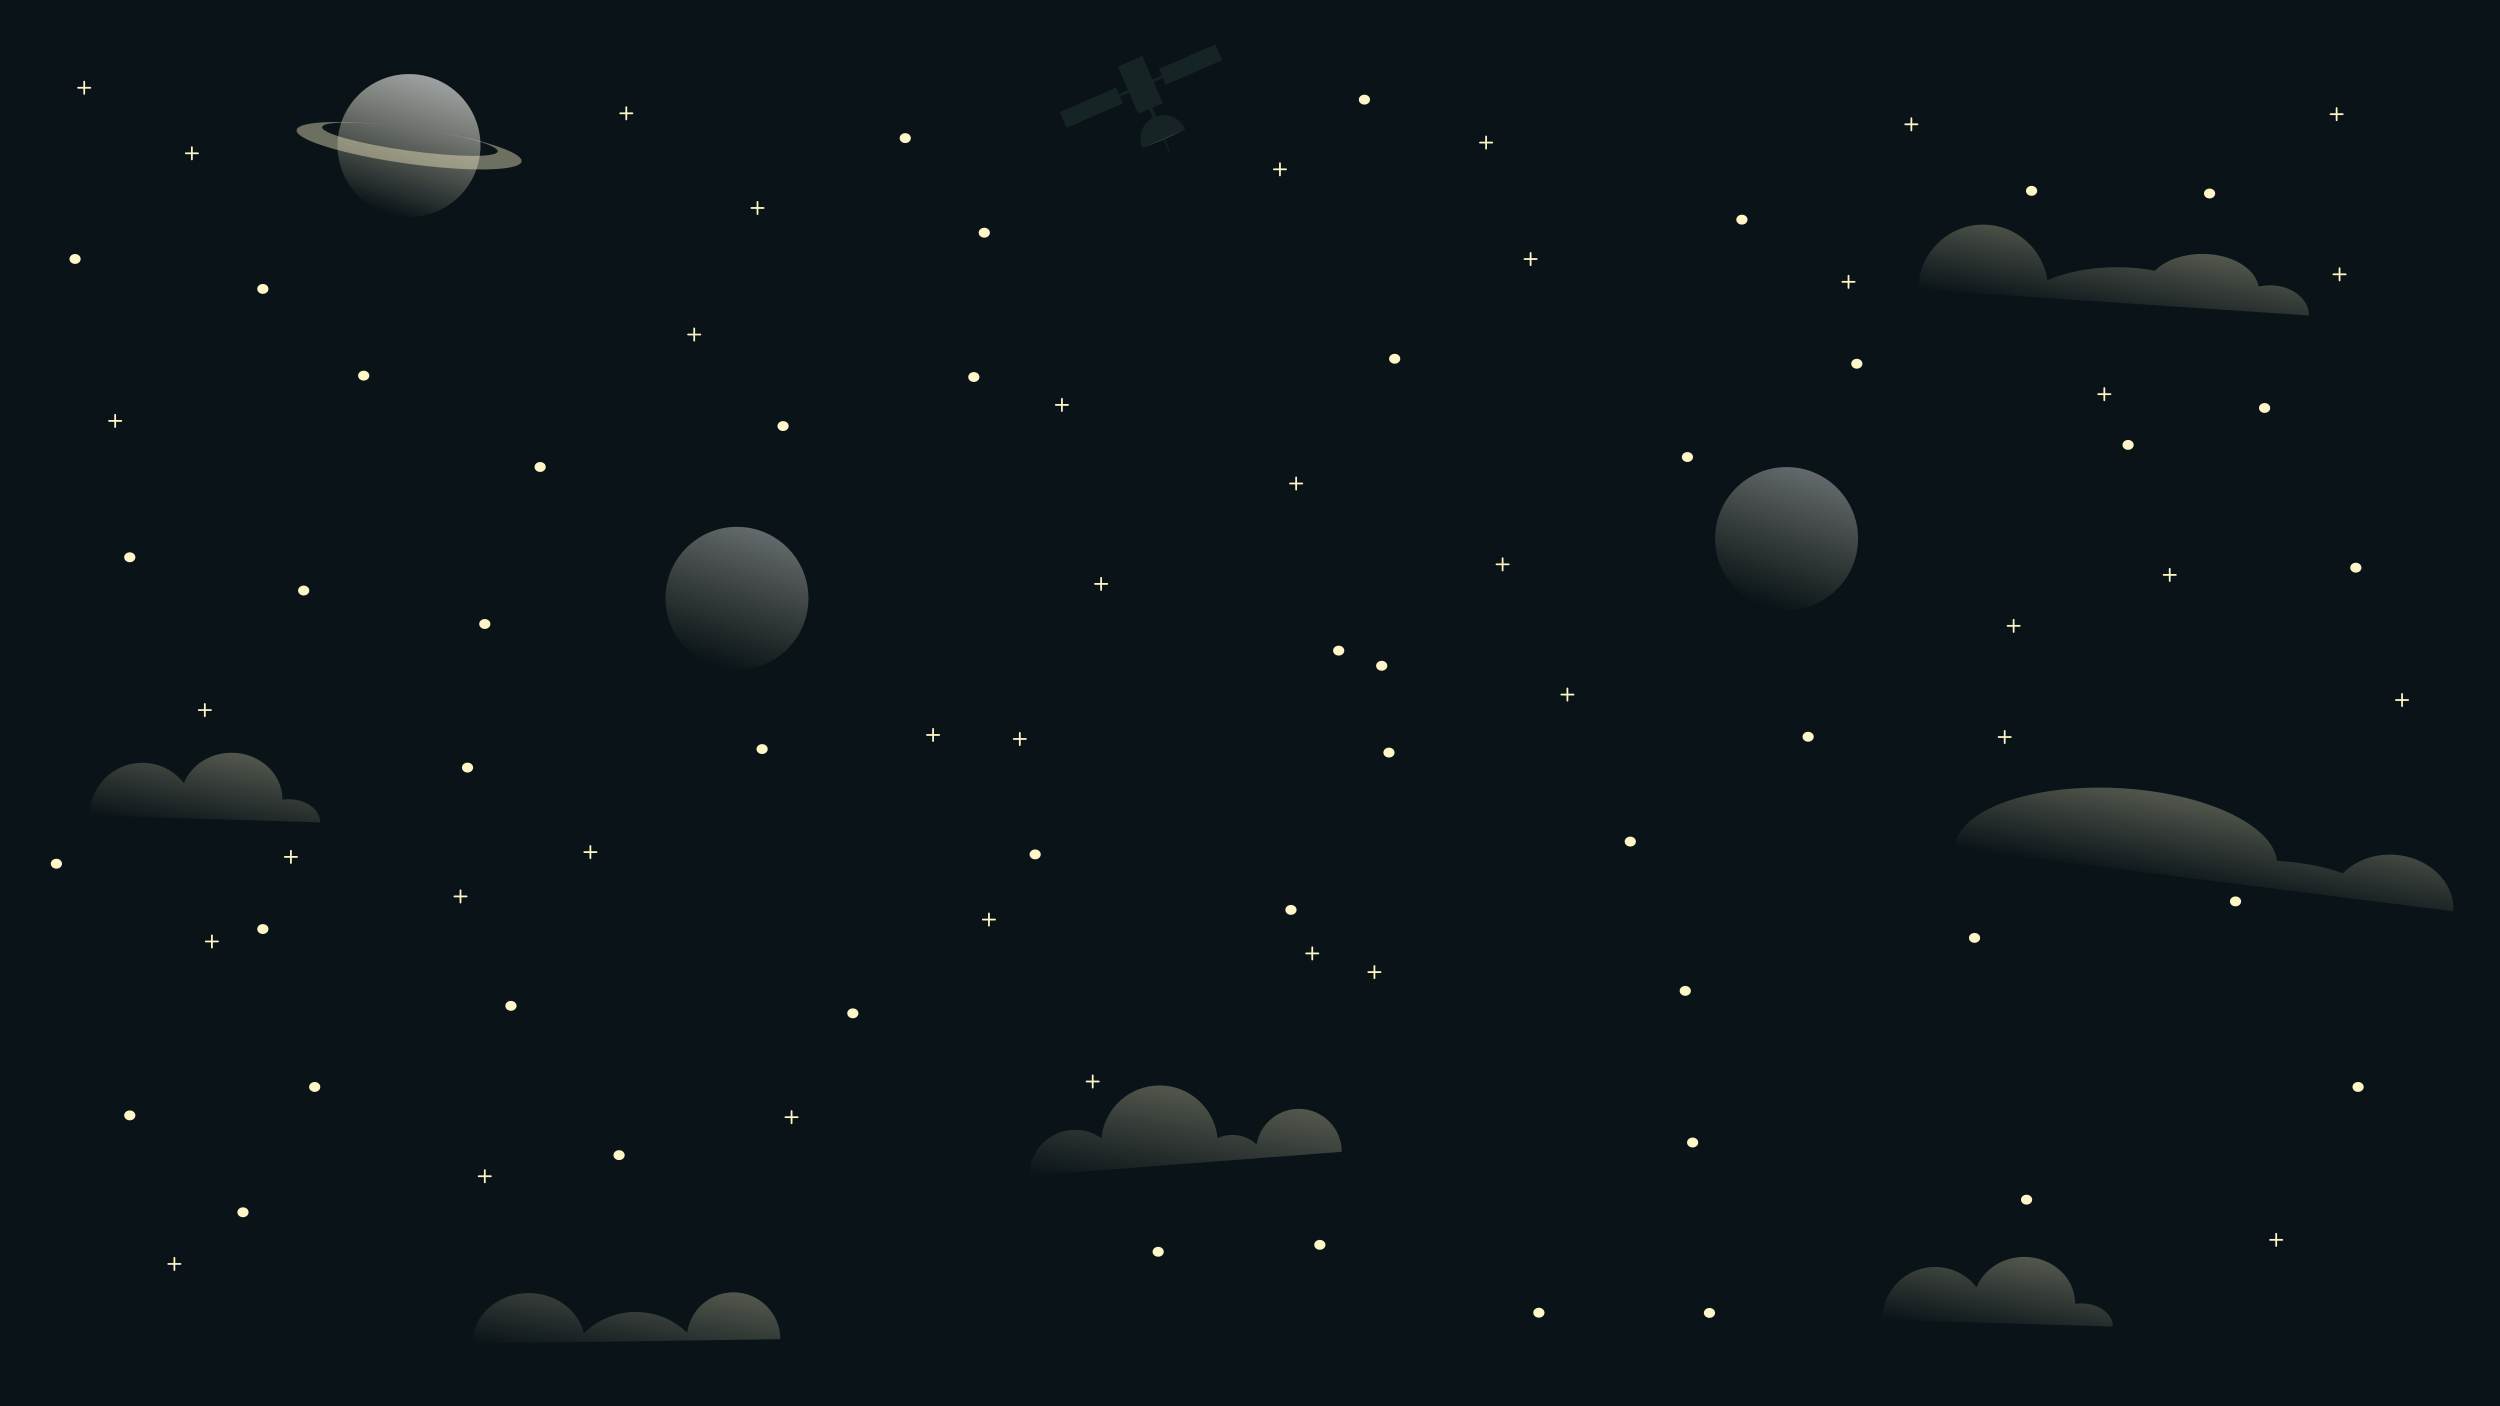 <?xml version="1.0" encoding="utf-8"?>
<!-- Generator: Adobe Illustrator 19.0.0, SVG Export Plug-In . SVG Version: 6.00 Build 0)  -->
<svg version="1.1" id="Content" xmlns="http://www.w3.org/2000/svg" xmlns:xlink="http://www.w3.org/1999/xlink" x="0px" y="0px"
	 viewBox="654 -144 1920 1080" style="enable-background:new 654 -144 1920 1080;" xml:space="preserve">
<rect x="654" y="-144" width="1920" height="1080" fill="#808080" stroke="none"/>
<style type="text/css">
	.st0{fill:#FFF6C7;}
	.st1{fill:#020202;}
	.st2{fill:#091318;}
	.st3{fill:url(#XMLID_4_);}
	.st4{fill:url(#XMLID_5_);}
	.st5{fill:url(#XMLID_6_);}
	.st6{fill:url(#XMLID_7_);}
	.st7{fill:url(#XMLID_8_);}
	.st8{fill:url(#XMLID_13_);}
	.st9{fill:url(#XMLID_14_);}
	.st10{fill:url(#XMLID_33_);}
	.st11{opacity:0.41;fill:url(#XMLID_34_);enable-background:new    ;}
	.st12{opacity:0.41;fill:url(#XMLID_35_);enable-background:new    ;}
	.st13{opacity:0.41;fill:url(#XMLID_36_);enable-background:new    ;}
	.st14{opacity:0.41;fill:url(#XMLID_39_);enable-background:new    ;}
	.st15{opacity:0.41;}
	.st16{fill:#FFF6C8;}
	.st17{opacity:0.21;}
	.st18{fill:#47665A;}
	.st19{fill:#FDFDFE;}
	.st20{fill:url(#XMLID_40_);}

@keyframes flickerAnimation { /* flame pulses */
  0%   { opacity:1; }
  50%  { opacity:0; }
  100% { opacity:1; }
}
#XMLID_1_, #XMLID_2_  {
    opacity:1;
    animation: flickerAnimation 20s infinite;
}
}
</style>
<symbol  id="sparkle" viewBox="-5.5 -5.5 11 11">
	<path id="XMLID_2_" class="st0" d="M4.8,0.7H0.7v4.1c0,0.4-0.3,0.7-0.7,0.7s-0.7-0.3-0.7-0.7V0.7h-4.1c-0.4,0-0.7-0.3-0.7-0.7
		s0.3-0.7,0.7-0.7h4.1v-4.1c0-0.4,0.3-0.7,0.7-0.7s0.7,0.3,0.7,0.7v4.1h4.1c0.4,0,0.7,0.3,0.7,0.7S5.1,0.7,4.8,0.7z"/>
</symbol>
<symbol  id="stars" viewBox="-4.3 -3.8 8.6 7.6">
	<path id="XMLID_1_" class="st0" d="M4.3,0c0-2.1-1.9-3.8-4.3-3.8S-4.3-2.1-4.3,0S-2.4,3.8,0,3.8S4.3,2.1,4.3,0z"/>
</symbol>
<g id="XMLID_125_">
	<path id="XMLID_152_" class="st1" d="M1022.9-28.7c1.9-28.5-18.5-54-47.2-58c-29-4-55.8,15.4-61.4,43.7
		C949.6-33,986.6-31.4,1022.9-28.7z"/>
</g>
<rect id="XMLID_38_" x="653.7" y="-144" class="st2" width="1920.3" height="1080"/>
<use xlink:href="#stars"  width="8.6" height="7.6" id="XMLID_99_" x="-4.3" y="-3.8" transform="matrix(1 0 0 -1 697.315 519.327)" style="overflow:visible;"/>
<use xlink:href="#stars"  width="8.6" height="7.6" id="XMLID_98_" x="-4.3" y="-3.8" transform="matrix(1 0 0 -1 855.869 569.503)" style="overflow:visible;enable-background:new    ;"/>
<use xlink:href="#stars"  width="8.6" height="7.6" id="XMLID_97_" x="-4.3" y="-3.8" transform="matrix(1 0 0 -1 855.869 77.88)" style="overflow:visible;enable-background:new    ;"/>
<use xlink:href="#stars"  width="8.6" height="7.6" id="XMLID_96_" x="-4.3" y="-3.8" transform="matrix(1 0 0 -1 1966.869 864.317)" style="overflow:visible;enable-background:new    ;"/>
<use xlink:href="#stars"  width="8.6" height="7.6" id="XMLID_95_" x="-4.3" y="-3.8" transform="matrix(1 0 0 -1 1645.464 554.786)" style="overflow:visible;enable-background:new    ;"/>
<use xlink:href="#stars"  width="8.6" height="7.6" id="XMLID_94_" x="-4.3" y="-3.8" transform="matrix(1 0 0 -1 753.667 712.608)" style="overflow:visible;enable-background:new    ;"/>
<use xlink:href="#stars"  width="8.6" height="7.6" id="XMLID_92_" x="-4.3" y="-3.8" transform="matrix(1 0 0 -1 1409.917 34.714)" style="overflow:visible;enable-background:new    ;"/>
<use xlink:href="#stars"  width="8.6" height="7.6" id="XMLID_91_" x="-4.3" y="-3.8" transform="matrix(1 0 0 -1 1701.871 -67.473)" style="overflow:visible;enable-background:new    ;"/>
<use xlink:href="#stars"  width="8.6" height="7.6" id="XMLID_90_" x="-4.3" y="-3.8" transform="matrix(1 0 0 -1 2080.041 135.348)" style="overflow:visible;enable-background:new    ;"/>
<use xlink:href="#stars"  width="8.6" height="7.6" id="XMLID_89_" x="-4.3" y="-3.8" transform="matrix(1 0 0 -1 1667.642 812.026)" style="overflow:visible;enable-background:new    ;"/>
<use xlink:href="#stars"  width="8.6" height="7.6" id="XMLID_88_" x="-4.3" y="-3.8" transform="matrix(1 0 0 -1 1953.934 733.448)" style="overflow:visible;enable-background:new    ;"/>
<use xlink:href="#stars"  width="8.6" height="7.6" id="XMLID_87_" x="-4.3" y="-3.8" transform="matrix(1 0 0 -1 2210.414 777.343)" style="overflow:visible;enable-background:new    ;"/>
<use xlink:href="#stars"  width="8.6" height="7.6" id="XMLID_86_" x="-4.3" y="-3.8" transform="matrix(1 0 0 -1 2370.883 548.275)" style="overflow:visible;enable-background:new    ;"/>
<use xlink:href="#stars"  width="8.6" height="7.6" id="XMLID_85_" x="-4.3" y="-3.8" transform="matrix(1 0 0 -1 2393.203 169.317)" style="overflow:visible;enable-background:new    ;"/>
<use xlink:href="#stars"  width="8.6" height="7.6" id="XMLID_84_" x="-4.3" y="-3.8" transform="matrix(1 0 0 -1 2463.279 291.978)" style="overflow:visible;enable-background:new    ;"/>
<use xlink:href="#stars"  width="8.6" height="7.6" id="XMLID_83_" x="-4.3" y="-3.8" transform="matrix(1 0 0 -1 2465.019 690.777)" style="overflow:visible;enable-background:new    ;"/>
<use xlink:href="#stars"  width="8.6" height="7.6" id="XMLID_82_" x="-4.3" y="-3.8" transform="matrix(1 0 0 -1 2288.376 197.679)" style="overflow:visible;enable-background:new    ;"/>
<use xlink:href="#stars"  width="8.6" height="7.6" id="XMLID_81_" x="-4.3" y="-3.8" transform="matrix(1 0 0 -1 2214.256 2.572)" style="overflow:visible;enable-background:new    ;"/>
<use xlink:href="#stars"  width="8.6" height="7.6" id="XMLID_80_" x="-4.3" y="-3.8" transform="matrix(1 0 0 -1 2350.953 4.614)" style="overflow:visible;enable-background:new    ;"/>
<use xlink:href="#stars"  width="8.6" height="7.6" id="XMLID_79_" x="-4.3" y="-3.8" transform="matrix(1 0 0 -1 1991.789 24.692)" style="overflow:visible;enable-background:new    ;"/>
<use xlink:href="#stars"  width="8.6" height="7.6" id="XMLID_78_" x="-4.3" y="-3.8" transform="matrix(1 0 0 -1 1682.12 355.678)" style="overflow:visible;enable-background:new    ;"/>
<use xlink:href="#stars"  width="8.6" height="7.6" id="XMLID_77_" x="-4.3" y="-3.8" transform="matrix(1 0 0 -1 2170.451 576.296)" style="overflow:visible;enable-background:new    ;"/>
<use xlink:href="#stars"  width="8.6" height="7.6" id="XMLID_76_" x="-4.3" y="-3.8" transform="matrix(1 0 0 -1 1725.111 131.533)" style="overflow:visible;enable-background:new    ;"/>
<use xlink:href="#stars"  width="8.6" height="7.6" id="XMLID_75_" x="-4.3" y="-3.8" transform="matrix(1 0 0 -1 1349.23 -37.939)" style="overflow:visible;enable-background:new    ;"/>
<use xlink:href="#stars"  width="8.6" height="7.6" id="XMLID_74_" x="-4.3" y="-3.8" transform="matrix(1 0 0 -1 933.326 144.5)" style="overflow:visible;enable-background:new    ;"/>
<use xlink:href="#stars"  width="8.6" height="7.6" id="XMLID_73_" x="-4.3" y="-3.8" transform="matrix(1 0 0 -1 1239.301 431.291)" style="overflow:visible;enable-background:new    ;"/>
<use xlink:href="#stars"  width="8.6" height="7.6" id="XMLID_71_" x="-4.3" y="-3.8" transform="matrix(1 0 0 -1 1720.731 433.983)" style="overflow:visible;enable-background:new    ;"/>
<use xlink:href="#stars"  width="8.6" height="7.6" id="XMLID_70_" x="-4.3" y="-3.8" transform="matrix(1 0 0 -1 711.648 54.889)" style="overflow:visible;enable-background:new    ;"/>
<use xlink:href="#stars"  width="8.6" height="7.6" id="XMLID_69_" x="-4.3" y="-3.8" transform="matrix(1 0 0 -1 1401.909 145.548)" style="overflow:visible;enable-background:new    ;"/>
<use xlink:href="#stars"  width="8.6" height="7.6" id="XMLID_68_" x="-4.3" y="-3.8" transform="matrix(1 0 0 -1 1308.987 634.235)" style="overflow:visible;enable-background:new    ;"/>
<use xlink:href="#stars"  width="8.6" height="7.6" id="XMLID_66_" x="-4.3" y="-3.8" transform="matrix(1 0 0 -1 840.611 787.021)" style="overflow:visible;enable-background:new    ;"/>
<use xlink:href="#stars"  width="8.6" height="7.6" id="XMLID_65_" x="-4.3" y="-3.8" transform="matrix(1 0 0 -1 753.667 283.985)" style="overflow:visible;enable-background:new    ;"/>
<use xlink:href="#stars"  width="8.6" height="7.6" id="XMLID_63_" x="-4.3" y="-3.8" transform="matrix(1 0 0 -1 1013.071 445.509)" style="overflow:visible;enable-background:new    ;"/>
<use xlink:href="#stars"  width="8.6" height="7.6" id="XMLID_62_" x="-4.3" y="-3.8" transform="matrix(1 0 0 -1 1255.394 183.215)" style="overflow:visible;enable-background:new    ;"/>
<use xlink:href="#stars"  width="8.6" height="7.6" id="XMLID_58_" x="-4.3" y="-3.8" transform="matrix(1 0 0 -1 1449 512.185)" style="overflow:visible;enable-background:new    ;"/>
<use xlink:href="#stars"  width="8.6" height="7.6" id="XMLID_55_" x="-4.3" y="-3.8" transform="matrix(1 0 0 -1 1835.861 864.152)" style="overflow:visible;enable-background:new    ;"/>
<use xlink:href="#sparkle"  width="11" height="11" id="XMLID_133_" x="-5.5" y="-5.5" transform="matrix(0.982 0 0 -0.982 816.735 579.047)" style="overflow:visible;"/>
<use xlink:href="#sparkle"  width="11" height="11" id="XMLID_132_" x="-5.5" y="-5.5" transform="matrix(0.982 0 0 -0.982 1134.996 -56.984)" style="overflow:visible;enable-background:new    ;"/>
<use xlink:href="#sparkle"  width="11" height="11" id="XMLID_131_" x="-5.5" y="-5.5" transform="matrix(0.982 0 0 -0.982 1637.002 -13.97)" style="overflow:visible;enable-background:new    ;"/>
<use xlink:href="#sparkle"  width="11" height="11" id="XMLID_130_" x="-5.5" y="-5.5" transform="matrix(0.982 0 0 -0.982 2073.66 72.463)" style="overflow:visible;enable-background:new    ;"/>
<use xlink:href="#sparkle"  width="11" height="11" id="XMLID_129_" x="-5.5" y="-5.5" transform="matrix(0.982 0 0 -0.982 2270.123 158.703)" style="overflow:visible;enable-background:new    ;"/>
<use xlink:href="#sparkle"  width="11" height="11" id="XMLID_128_" x="-5.5" y="-5.5" transform="matrix(0.982 0 0 -0.982 2450.773 66.672)" style="overflow:visible;enable-background:new    ;"/>
<use xlink:href="#sparkle"  width="11" height="11" id="XMLID_127_" x="-5.5" y="-5.5" transform="matrix(0.982 0 0 -0.982 2448.531 -56.336)" style="overflow:visible;enable-background:new    ;"/>
<use xlink:href="#sparkle"  width="11" height="11" id="XMLID_126_" x="-5.5" y="-5.5" transform="matrix(0.982 0 0 -0.982 2121.931 -48.535)" style="overflow:visible;enable-background:new    ;"/>
<use xlink:href="#sparkle"  width="11" height="11" id="XMLID_124_" x="-5.5" y="-5.5" transform="matrix(0.982 0 0 -0.982 801.354 -26.269)" style="overflow:visible;enable-background:new    ;"/>
<use xlink:href="#sparkle"  width="11" height="11" id="XMLID_123_" x="-5.5" y="-5.5" transform="matrix(0.982 0 0 -0.982 742.448 179.258)" style="overflow:visible;enable-background:new    ;"/>
<use xlink:href="#sparkle"  width="11" height="11" id="XMLID_122_" x="-5.5" y="-5.5" transform="matrix(0.982 0 0 -0.982 718.675 -76.597)" style="overflow:visible;enable-background:new    ;"/>
<use xlink:href="#sparkle"  width="11" height="11" id="XMLID_121_" x="-5.5" y="-5.5" transform="matrix(0.982 0 0 -0.982 2200.475 336.658)" style="overflow:visible;enable-background:new    ;"/>
<use xlink:href="#sparkle"  width="11" height="11" id="XMLID_120_" x="-5.5" y="-5.5" transform="matrix(0.982 0 0 -0.982 1808 289.402)" style="overflow:visible;enable-background:new    ;"/>
<use xlink:href="#sparkle"  width="11" height="11" id="XMLID_119_" x="-5.5" y="-5.5" transform="matrix(0.982 0 0 -0.982 1187.165 112.92)" style="overflow:visible;enable-background:new    ;"/>
<use xlink:href="#sparkle"  width="11" height="11" id="XMLID_118_" x="-5.5" y="-5.5" transform="matrix(0.982 0 0 -0.982 1235.764 15.729)" style="overflow:visible;enable-background:new    ;"/>
<use xlink:href="#sparkle"  width="11" height="11" id="XMLID_117_" x="-5.5" y="-5.5" transform="matrix(0.982 0 0 -0.982 877.423 514.091)" style="overflow:visible;enable-background:new    ;"/>
<use xlink:href="#sparkle"  width="11" height="11" id="XMLID_116_" x="-5.5" y="-5.5" transform="matrix(0.982 0 0 -0.982 1649.437 227.344)" style="overflow:visible;enable-background:new    ;"/>
<use xlink:href="#sparkle"  width="11" height="11" id="XMLID_115_" x="-5.5" y="-5.5" transform="matrix(0.982 0 0 -0.982 2320.343 297.516)" style="overflow:visible;enable-background:new    ;"/>
<use xlink:href="#sparkle"  width="11" height="11" id="XMLID_114_" x="-5.5" y="-5.5" transform="matrix(0.982 0 0 -0.982 1795.334 -34.49)" style="overflow:visible;enable-background:new    ;"/>
<use xlink:href="#sparkle"  width="11" height="11" id="XMLID_113_" x="-5.5" y="-5.5" transform="matrix(0.982 0 0 -0.982 1829.498 54.946)" style="overflow:visible;enable-background:new    ;"/>
<use xlink:href="#sparkle"  width="11" height="11" id="XMLID_112_" x="-5.5" y="-5.5" transform="matrix(0.982 0 0 -0.982 811.318 401.332)" style="overflow:visible;enable-background:new    ;"/>
<use xlink:href="#sparkle"  width="11" height="11" id="XMLID_111_" x="-5.5" y="-5.5" transform="matrix(0.982 0 0 -0.982 1661.82 588.216)" style="overflow:visible;enable-background:new    ;"/>
<use xlink:href="#sparkle"  width="11" height="11" id="XMLID_110_" x="-5.5" y="-5.5" transform="matrix(0.982 0 0 -0.982 787.932 826.704)" style="overflow:visible;enable-background:new    ;"/>
<use xlink:href="#sparkle"  width="11" height="11" id="XMLID_108_" x="-5.5" y="-5.5" transform="matrix(0.982 0 0 -0.982 2402.119 808.211)" style="overflow:visible;enable-background:new    ;"/>
<use xlink:href="#sparkle"  width="11" height="11" id="XMLID_107_" x="-5.5" y="-5.5" transform="matrix(0.982 0 0 -0.982 2193.606 422.026)" style="overflow:visible;enable-background:new    ;"/>
<use xlink:href="#sparkle"  width="11" height="11" id="XMLID_106_" x="-5.5" y="-5.5" transform="matrix(0.982 0 0 -0.982 2498.777 393.617)" style="overflow:visible;enable-background:new    ;"/>
<use xlink:href="#sparkle"  width="11" height="11" id="XMLID_105_" x="-5.5" y="-5.5" transform="matrix(0.982 0 0 -0.982 1469.551 166.96)" style="overflow:visible;enable-background:new    ;"/>
<use xlink:href="#sparkle"  width="11" height="11" id="XMLID_104_" x="-5.5" y="-5.5" transform="matrix(0.982 0 0 -0.982 1370.607 420.446)" style="overflow:visible;enable-background:new    ;"/>
<use xlink:href="#sparkle"  width="11" height="11" id="XMLID_103_" x="-5.5" y="-5.5" transform="matrix(0.982 0 0 -0.982 1413.513 562.235)" style="overflow:visible;enable-background:new    ;"/>
<use xlink:href="#sparkle"  width="11" height="11" id="XMLID_102_" x="-5.5" y="-5.5" transform="matrix(0.982 0 0 -0.982 1261.923 713.981)" style="overflow:visible;enable-background:new    ;"/>
<use xlink:href="#sparkle"  width="11" height="11" id="XMLID_100_" x="-5.5" y="-5.5" transform="matrix(0.982 0 0 -0.982 1499.656 304.433)" style="overflow:visible;enable-background:new    ;"/>
<linearGradient id="XMLID_4_" gradientUnits="userSpaceOnUse" x1="2358.47" y1="298.667" x2="2349.962" y2="229.373" gradientTransform="matrix(0.999 5.374856e-002 5.374856e-002 -0.999 -14.133 643.982)">
	<stop  offset="0" style="stop-color:#FFF6C8;stop-opacity:0.3"/>
	<stop  offset="1" style="stop-color:#FFF6C8;stop-opacity:0"/>
</linearGradient>
<path id="XMLID_53_" class="st3" d="M2538.2,555.9c1.2-22.6-19.2-42-45.7-43.5c-15.7-0.8-29.9,4.8-39.2,14.3
	c-13.7-5-31.1-8.5-50.3-9.5c-0.1,0-0.2,0-0.3,0c-2.9-27.7-55.3-52.4-120.9-55.9c-68.4-3.7-125.1,17-126.7,46.2"/>
<linearGradient id="XMLID_5_" gradientUnits="userSpaceOnUse" x1="1574.248" y1="98.655" x2="1558.975" y2="12.748" gradientTransform="matrix(1 0 0 -1 0 792)">
	<stop  offset="0" style="stop-color:#FFF6C8;stop-opacity:0.3"/>
	<stop  offset="1" style="stop-color:#FFF6C8;stop-opacity:0"/>
</linearGradient>
<path id="XMLID_101_" class="st4" d="M1684.5,740.6c0-18.2-14.8-33-33-33c-16.3,0-29.8,11.8-32.5,27.3c-4.8-4.5-11.3-7.3-18.5-7.3
	c-4.1,0-7.9,0.9-11.4,2.5c-2.2-22.7-21.3-40.5-44.6-40.5s-42.4,17.8-44.6,40.5c-5.7-4-12.7-6.4-20.2-6.4
	c-19.4,0-35.2,15.7-35.2,35.2"/>
<linearGradient id="XMLID_6_" gradientUnits="userSpaceOnUse" x1="1355" y1="460.3" x2="1355" y2="460.3" gradientTransform="matrix(1 0 0 -1 0 792)">
	<stop  offset="0" style="stop-color:#FFF6C8;stop-opacity:0.3"/>
	<stop  offset="1" style="stop-color:#FFF6C8;stop-opacity:0"/>
</linearGradient>
<path id="XMLID_56_" class="st5" d="M1355,331.7"/>
<linearGradient id="XMLID_7_" gradientUnits="userSpaceOnUse" x1="1304.7" y1="456.2" x2="1304.7" y2="456.2" gradientTransform="matrix(1 0 0 -1 0 792)">
	<stop  offset="0" style="stop-color:#FFF6C8;stop-opacity:0.3"/>
	<stop  offset="1" style="stop-color:#FFF6C8;stop-opacity:0"/>
</linearGradient>
<path id="XMLID_54_" class="st6" d="M1304.7,335.8"/>
<linearGradient id="XMLID_8_" gradientUnits="userSpaceOnUse" x1="2197.344" y1="-26.622" x2="2185.581" y2="-92.786" gradientTransform="matrix(1 0 0 -1 0 792)">
	<stop  offset="0" style="stop-color:#FFF6C8;stop-opacity:0.3"/>
	<stop  offset="1" style="stop-color:#FFF6C8;stop-opacity:0"/>
</linearGradient>
<path id="XMLID_135_" class="st7" d="M2276.7,874.8c0-9.9-10.8-17.8-24.2-17.8c-1.6,0-3.2,0.1-4.8,0.3c0-0.1,0-0.2,0-0.3
	c0-19.7-17.5-35.7-39.1-35.7c-16.8,0-31.1,9.7-36.6,23.3c-7.4-9.5-19-15.6-31.9-15.6c-22.4,0-40.5,18.1-40.5,40.5"/>
<linearGradient id="XMLID_13_" gradientUnits="userSpaceOnUse" x1="820.544" y1="360.578" x2="808.781" y2="294.414" gradientTransform="matrix(1 0 0 -1 0 792)">
	<stop  offset="0" style="stop-color:#FFF6C8;stop-opacity:0.3"/>
	<stop  offset="1" style="stop-color:#FFF6C8;stop-opacity:0"/>
</linearGradient>
<path id="XMLID_12_" class="st8" d="M899.9,487.6c0-9.9-10.8-17.8-24.2-17.8c-1.6,0-3.2,0.1-4.8,0.3c0-0.1,0-0.2,0-0.3
	c0-19.7-17.5-35.7-39.1-35.7c-16.8,0-31.1,9.7-36.6,23.3c-7.4-9.5-19-15.6-31.9-15.6c-22.4,0-40.5,18.1-40.5,40.5"/>
<linearGradient id="XMLID_14_" gradientUnits="userSpaceOnUse" x1="895.2" y1="-83.5" x2="895.2" y2="-83.5" gradientTransform="matrix(1 0 0 -1 0 792)">
	<stop  offset="0" style="stop-color:#FFF6C8;stop-opacity:0.3"/>
	<stop  offset="1" style="stop-color:#FFF6C8;stop-opacity:0"/>
</linearGradient>
<path id="XMLID_134_" class="st9" d="M895.2,875.5"/>
<linearGradient id="XMLID_33_" gradientUnits="userSpaceOnUse" x1="2285.613" y1="752.675" x2="2274.045" y2="687.611" gradientTransform="matrix(1 0 0 -1 0 792)">
	<stop  offset="0" style="stop-color:#FFF6C8;stop-opacity:0.3"/>
	<stop  offset="1" style="stop-color:#FFF6C8;stop-opacity:0"/>
</linearGradient>
<path id="XMLID_136_" class="st10" d="M2427.3,98.3c0-12.8-13.3-23.2-29.8-23.2c-3.1,0-6.1,0.4-8.9,1c-2.4-14.1-20.8-25.1-43.2-25.1
	c-15.3,0-28.7,5.1-36.5,12.9c-9-1.7-18.8-2.7-29.1-2.7c-20.7,0-39.4,3.8-53.4,10.1c-3.4-24.2-24.2-42.8-49.3-42.8
	c-27.5,0-49.8,22.3-49.8,49.8"/>
<linearGradient id="XMLID_34_" gradientUnits="userSpaceOnUse" x1="936.152" y1="792.961" x2="916.927" y2="684.829" gradientTransform="matrix(0.991 0.138 0.138 -0.991 -51.383 572.091)">
	<stop  offset="0" style="stop-color:#FFFFFF;stop-opacity:0.9"/>
	<stop  offset="8.430076e-002" style="stop-color:#FFFEF7;stop-opacity:0.824"/>
	<stop  offset="0.691" style="stop-color:#FFF8D5;stop-opacity:0.278"/>
	<stop  offset="1" style="stop-color:#FFF6C8;stop-opacity:0"/>
</linearGradient>
<circle id="XMLID_137_" class="st11" cx="968.1" cy="-32.2" r="54.9"/>
<linearGradient id="XMLID_35_" gradientUnits="userSpaceOnUse" x1="936.152" y1="792.961" x2="916.927" y2="684.829" gradientTransform="matrix(0.991 0.138 0.138 -0.991 -51.383 572.091)">
	<stop  offset="0" style="stop-color:#FFFFFF;stop-opacity:0.9"/>
	<stop  offset="8.430076e-002" style="stop-color:#FFFEF7;stop-opacity:0.824"/>
	<stop  offset="0.691" style="stop-color:#FFF8D5;stop-opacity:0.278"/>
	<stop  offset="1" style="stop-color:#FFF6C8;stop-opacity:0"/>
</linearGradient>
<circle id="XMLID_139_" class="st12" cx="968.1" cy="-32.2" r="54.9"/>
<linearGradient id="XMLID_36_" gradientUnits="userSpaceOnUse" x1="1233.522" y1="483.266" x2="1214.297" y2="375.135" gradientTransform="matrix(0.991 0.138 0.138 -0.991 -51.383 572.091)">
	<stop  offset="0" style="stop-color:#FFFFFF;stop-opacity:0.9"/>
	<stop  offset="8.430076e-002" style="stop-color:#FFFEF7;stop-opacity:0.824"/>
	<stop  offset="0.691" style="stop-color:#FFF8D5;stop-opacity:0.278"/>
	<stop  offset="1" style="stop-color:#FFF6C8;stop-opacity:0"/>
</linearGradient>
<circle id="XMLID_10_" class="st13" cx="1220" cy="315.5" r="54.9"/>
<linearGradient id="XMLID_39_" gradientUnits="userSpaceOnUse" x1="2025.602" y1="639.722" x2="2006.378" y2="531.591" gradientTransform="matrix(0.991 0.138 0.138 -0.991 -51.383 572.091)">
	<stop  offset="0" style="stop-color:#FFFFFF;stop-opacity:0.9"/>
	<stop  offset="8.430076e-002" style="stop-color:#FFFEF7;stop-opacity:0.824"/>
	<stop  offset="0.691" style="stop-color:#FFF8D5;stop-opacity:0.278"/>
	<stop  offset="1" style="stop-color:#FFF6C8;stop-opacity:0"/>
</linearGradient>
<circle id="XMLID_9_" class="st14" cx="2026.1" cy="269.6" r="54.9"/>
<g id="XMLID_138_" class="st15">
	<path id="XMLID_140_" class="st16" d="M967.1-46.2c0.3,0,0.7,0.1,1,0.1C967.7-46.1,967.4-46.2,967.1-46.2z"/>
	<path id="XMLID_141_" class="st16" d="M972-45.5c0.3,0,0.7,0.1,1,0.1C972.6-45.4,972.3-45.5,972-45.5z"/>
	<path id="XMLID_142_" class="st16" d="M973.7-45.3c35.5,5.2,63.1,12.9,62.5,17.6c-0.7,4.8-31.4,4.5-68.6-0.6
		c-37.2-5.1-66.8-13.3-66.2-18.1c0.6-4.7,29.4-4.6,64.9,0.1c-46-6.1-83.5-5.2-84.5,2.2c-1,7.5,36.8,19,84.5,25.7
		c47.7,6.7,87.2,5.9,88.3-1.7C1055.5-27.5,1019.7-38.6,973.7-45.3z"/>
	<path id="XMLID_143_" class="st16" d="M973-45.4c0.3,0,0.5,0.1,0.8,0.1C973.5-45.3,973.2-45.4,973-45.4z"/>
	<path id="XMLID_144_" class="st16" d="M966.3-46.3c0.3,0,0.5,0.1,0.8,0.1C966.8-46.2,966.6-46.3,966.3-46.3z"/>
	<path id="XMLID_145_" class="st16" d="M970-45.8c0.7,0.1,1.3,0.2,2,0.3C971.3-45.6,970.7-45.7,970-45.8z"/>
	<path id="XMLID_146_" class="st16" d="M968.1-46.1c0.7,0.1,1.3,0.2,2,0.3C969.4-45.9,968.7-46,968.1-46.1z"/>
</g>
<g id="Satelite" class="st17">
	<g id="XMLID_148_">
		<path id="XMLID_163_" class="st18" d="M1531.3-30.5c-3.9-9.1,0.2-19.7,9.3-23.6s19.7,0.2,23.6,9.3L1531.3-30.5z"/>
	</g>
	<g id="XMLID_147_">
		<path id="XMLID_162_" class="st19" d="M1564.2-44.8c-15.9,8.5-32.9,14.3-32.9,14.3L1564.2-44.8z"/>
	</g>
	<g id="XMLID_149_">
		<path id="XMLID_159_" class="st18" d="M1551.5-27.8l-7.8-17.9c-0.1-0.2,0-0.5,0.3-0.6c0.2-0.1,0.5,0,0.6,0.3l7.8,17.9
			c0.1,0.2,0,0.5-0.3,0.6C1551.9-27.5,1551.6-27.6,1551.5-27.8z"/>
	</g>
	<g id="XMLID_151_">
		<path id="XMLID_158_" class="st18" d="M1542.9-45.4l-7.8-17.9c-0.3-0.7,0-1.5,0.7-1.8s1.5,0,1.8,0.7l7.8,17.9
			c0.3,0.7,0,1.5-0.7,1.8C1544-44.3,1543.2-44.7,1542.9-45.4z"/>
	</g>
	<g id="XMLID_150_">
		
			<rect id="XMLID_161_" x="1510.3" y="-88.6" transform="matrix(0.398 0.917 -0.917 0.398 848.918 -1450.739)" class="st18" width="39.6" height="20.5"/>
	</g>
	<g id="XMLID_154_">
		
			<rect id="XMLID_157_" x="1529" y="-112" transform="matrix(-0.398 -0.917 0.917 -0.398 2211.159 1293.93)" class="st18" width="2.1" height="67.3"/>
	</g>
	<g id="XMLID_153_">
		
			<rect id="XMLID_160_" x="1561.5" y="-118.5" transform="matrix(-0.398 -0.917 0.917 -0.398 2279.446 1305.764)" class="st18" width="13.2" height="47.3"/>
	</g>
	<g id="XMLID_156_">
		
			<rect id="XMLID_155_" x="1485.2" y="-85.4" transform="matrix(-0.398 -0.917 0.917 -0.398 2142.555 1282.096)" class="st18" width="13.2" height="47.3"/>
	</g>
</g>
<use xlink:href="#stars"  width="8.6" height="7.6" id="XMLID_72_" x="-4.3" y="-3.8" transform="matrix(1 0 0 -1 1026.326 335.219)" style="overflow:visible;enable-background:new    ;"/>
<use xlink:href="#stars"  width="8.6" height="7.6" id="XMLID_32_" x="-4.3" y="-3.8" transform="matrix(1 0 0 -1 1046.408 628.498)" style="overflow:visible;enable-background:new    ;"/>
<use xlink:href="#stars"  width="8.6" height="7.6" id="XMLID_31_" x="-4.3" y="-3.8" transform="matrix(1 0 0 -1 1129.443 743.156)" style="overflow:visible;enable-background:new    ;"/>
<use xlink:href="#stars"  width="8.6" height="7.6" id="XMLID_30_" x="-4.3" y="-3.8" transform="matrix(1 0 0 -1 895.687 690.777)" style="overflow:visible;enable-background:new    ;"/>
<use xlink:href="#stars"  width="8.6" height="7.6" id="XMLID_29_" x="-4.3" y="-3.8" transform="matrix(1 0 0 -1 1543.486 817.366)" style="overflow:visible;enable-background:new    ;"/>
<use xlink:href="#stars"  width="8.6" height="7.6" id="XMLID_28_" x="-4.3" y="-3.8" transform="matrix(1 0 0 -1 887.234 309.539)" style="overflow:visible;enable-background:new    ;"/>
<use xlink:href="#stars"  width="8.6" height="7.6" id="XMLID_27_" x="-4.3" y="-3.8" transform="matrix(1 0 0 -1 1068.838 214.635)" style="overflow:visible;enable-background:new    ;"/>
<use xlink:href="#stars"  width="8.6" height="7.6" id="XMLID_26_" x="-4.3" y="-3.8" transform="matrix(1 0 0 -1 1715.15 367.319)" style="overflow:visible;enable-background:new    ;"/>
<use xlink:href="#stars"  width="8.6" height="7.6" id="XMLID_25_" x="-4.3" y="-3.8" transform="matrix(1 0 0 -1 1906.062 502.335)" style="overflow:visible;enable-background:new    ;"/>
<use xlink:href="#stars"  width="8.6" height="7.6" id="XMLID_24_" x="-4.3" y="-3.8" transform="matrix(1 0 0 -1 1948.284 616.986)" style="overflow:visible;enable-background:new    ;"/>
<use xlink:href="#stars"  width="8.6" height="7.6" id="XMLID_23_" x="-4.3" y="-3.8" transform="matrix(1 0 0 -1 1949.957 207.004)" style="overflow:visible;enable-background:new    ;"/>
<use xlink:href="#stars"  width="8.6" height="7.6" id="XMLID_22_" x="-4.3" y="-3.8" transform="matrix(1 0 0 -1 2042.653 421.829)" style="overflow:visible;enable-background:new    ;"/>
<use xlink:href="#sparkle"  width="11" height="11" id="XMLID_21_" x="-5.5" y="-5.5" transform="matrix(0.982 0 0 -0.982 1007.654 544.46)" style="overflow:visible;enable-background:new    ;"/>
<use xlink:href="#sparkle"  width="11" height="11" id="XMLID_20_" x="-5.5" y="-5.5" transform="matrix(0.982 0 0 -0.982 1437.218 423.541)" style="overflow:visible;enable-background:new    ;"/>
<use xlink:href="#sparkle"  width="11" height="11" id="XMLID_19_" x="-5.5" y="-5.5" transform="matrix(0.982 0 0 -0.982 1709.561 602.57)" style="overflow:visible;enable-background:new    ;"/>
<use xlink:href="#sparkle"  width="11" height="11" id="XMLID_18_" x="-5.5" y="-5.5" transform="matrix(0.982 0 0 -0.982 1493.194 686.578)" style="overflow:visible;enable-background:new    ;"/>
<use xlink:href="#sparkle"  width="11" height="11" id="XMLID_17_" x="-5.5" y="-5.5" transform="matrix(0.982 0 0 -0.982 1026.325 759.347)" style="overflow:visible;enable-background:new    ;"/>
<use xlink:href="#sparkle"  width="11" height="11" id="XMLID_16_" x="-5.5" y="-5.5" transform="matrix(0.982 0 0 -0.982 1107.417 510.4)" style="overflow:visible;enable-background:new    ;"/>
<use xlink:href="#sparkle"  width="11" height="11" id="XMLID_15_" x="-5.5" y="-5.5" transform="matrix(0.982 0 0 -0.982 1857.771 389.421)" style="overflow:visible;enable-background:new    ;"/>
<linearGradient id="XMLID_40_" gradientUnits="userSpaceOnUse" x1="1143.842" y1="-42.868" x2="1130.824" y2="-116.09" gradientTransform="matrix(1 0 0 -1 0 792)">
	<stop  offset="0" style="stop-color:#FFF6C8;stop-opacity:0.3"/>
	<stop  offset="1" style="stop-color:#FFF6C8;stop-opacity:0"/>
</linearGradient>
<path id="XMLID_11_" class="st20" d="M1253.3,884.5c0-19.9-16.1-36-36-36c-18.2,0-33.2,13.5-35.6,31c-10.2-9.9-24.1-15.9-39.5-15.9
	c-15.5,0-29.5,6.2-39.8,16.3c-4.1-17.6-21.5-30.8-42.4-30.8c-23.9,0-43.3,17.3-43.3,38.7"/>
</svg>
